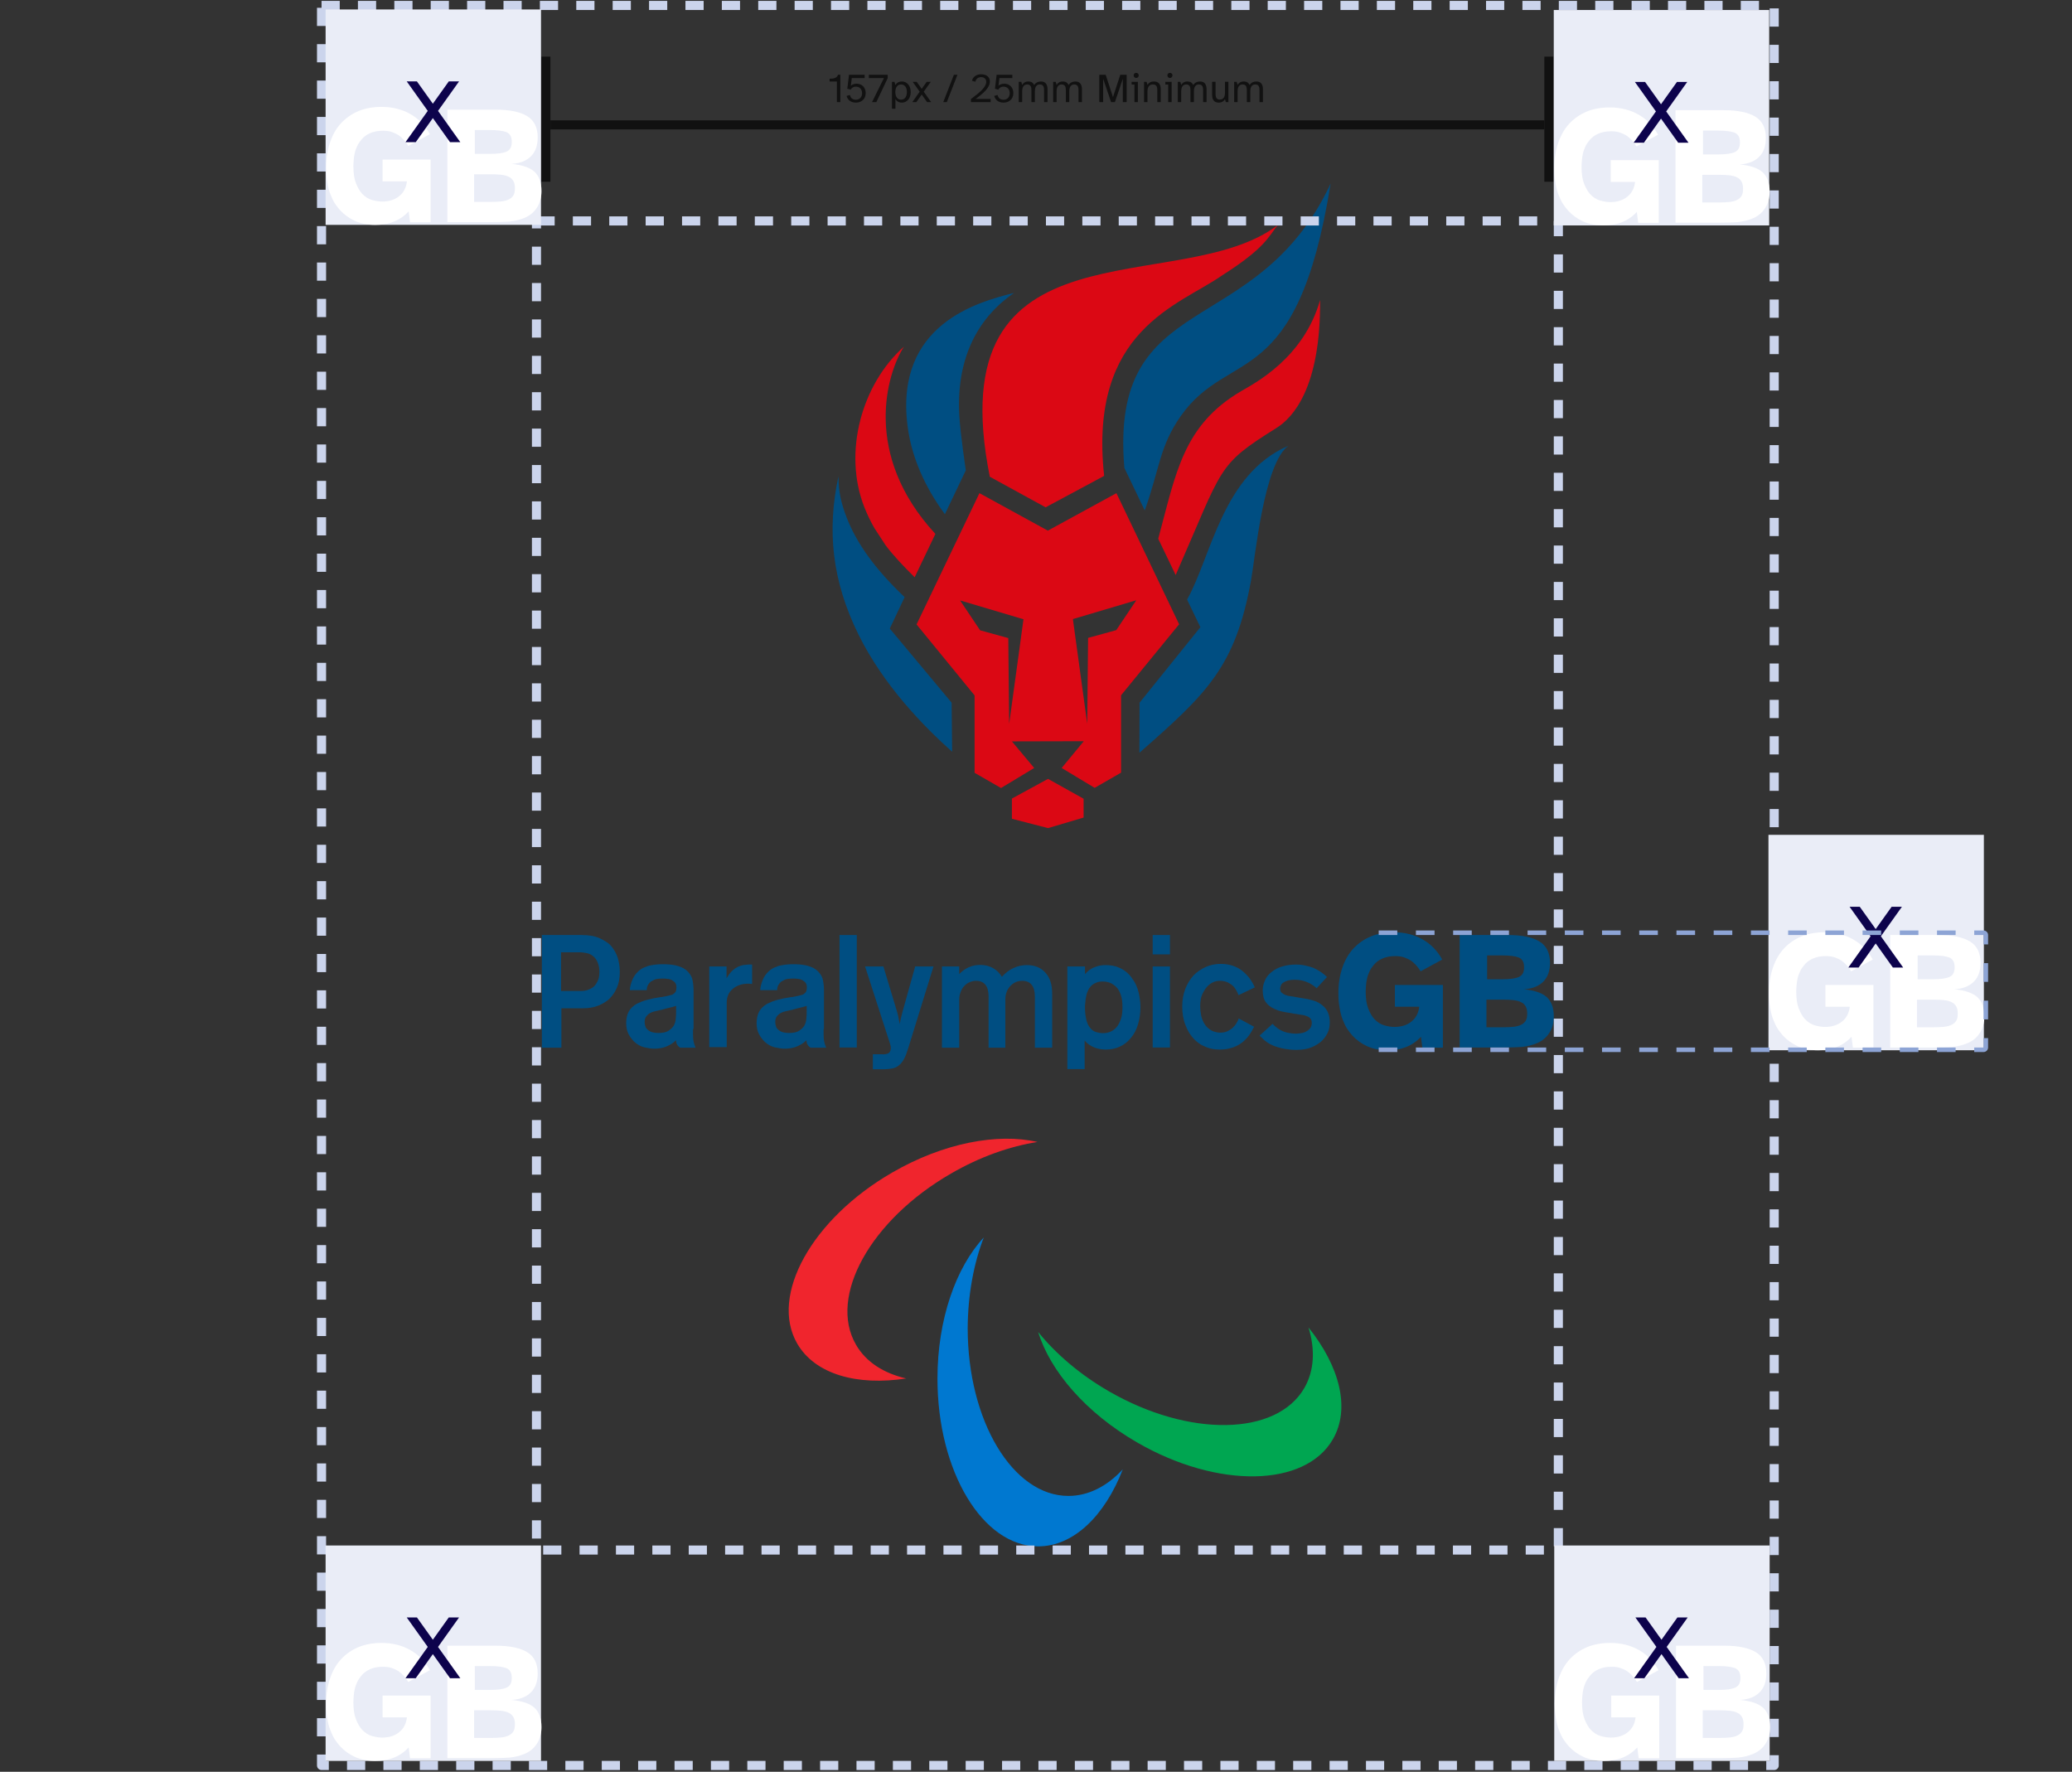 <svg width="911" height="779" viewBox="0 0 911 779" fill="none" xmlns="http://www.w3.org/2000/svg">
<rect x="0" y="0" width="911" height="779" fill="#333333" stroke="none"/>
<g clip-path="url(#clip0_914_14090)">
<path d="M537.263 121.126C556.023 109.202 557.542 104.341 561.795 98.948C518.807 131.835 412.099 94.088 435.187 209.607C443.466 214.164 455.769 220.847 459.719 223.05L485.466 209.227C478.478 144.974 518.352 134.341 537.263 121.126Z" fill="#DB0814"/>
<path d="M397.441 152.417C378.985 168.746 370.479 198.822 380.049 223.05C381.264 226.088 382.707 229.202 384.53 232.315L389.391 239.759C392.732 244.24 397.593 249.328 402.15 253.809L411.264 234.746C378.985 199.809 389.922 164.037 397.441 152.417Z" fill="#DB0814"/>
<path d="M391.213 276.366L397.745 262.543C385.289 250.771 376.631 239.151 372.074 227.075C369.871 221.227 368.656 216.29 368.656 209.379C363.492 233.303 365.846 255.48 377.466 279.024C388.555 301.43 406.099 319.354 418.631 330.518L418.403 308.949L391.213 276.366Z" fill="#004E82"/>
<path d="M398.959 186.746C401.01 203.987 409.289 217.733 415.44 226.088L424.63 206.797C424.63 206.797 422.276 190.847 421.82 183.328C420.301 159.48 428.504 140.721 445.82 128.797C430.023 132.746 393.643 142.468 398.959 186.746Z" fill="#004E82"/>
<path d="M585.036 80.721C552.454 150.594 487.593 125.911 494.352 205.733L503.314 224.417C509.922 205.961 509.77 196.24 519.188 182.873C540.605 152.493 570.226 172.999 585.036 80.721Z" fill="#004E82"/>
<path d="M580.403 131.91C573.188 157.505 551.542 168.518 545.77 171.936C520.099 186.974 517.061 208.012 509.238 236.872L516.909 252.822C538.099 204.594 534.757 204.746 561.188 188.189C568.327 183.784 580.707 170.569 580.403 131.91Z" fill="#DB0814"/>
<path d="M521.922 263.607L527.77 275.759L501.036 308.948C500.96 312.138 501.036 321.708 500.96 330.974C530.504 304.999 543.188 293.379 550.099 254.872C551.846 245.151 555.719 203.759 566.428 196.012C537.492 208.467 532.631 244.619 521.922 263.607Z" fill="#004E82"/>
<path d="M238.251 411.1H255.719C258.909 411.1 261.567 411.556 263.542 412.467C265.517 413.379 267.036 414.29 268.099 415.278C268.555 415.733 269.086 416.341 269.542 417.024C270.074 417.708 270.529 418.543 270.985 419.531C271.441 420.518 271.821 421.657 272.048 422.948C272.352 424.24 272.504 425.683 272.504 427.354C272.504 429.936 272.124 432.214 271.289 434.113C270.529 436.012 269.39 437.607 268.099 438.974C266.808 440.265 265.137 441.252 263.162 442.088C261.188 442.923 258.833 443.303 256.327 443.303H246.833V460.619H238.251V411.1ZM255.264 435.708C256.783 435.708 257.998 435.48 258.985 435.024C259.972 434.569 260.808 434.113 261.34 433.505C261.871 432.974 262.403 432.138 262.859 431.151C263.314 430.164 263.542 428.873 263.542 427.278C263.542 425.835 263.314 424.619 262.935 423.556C262.555 422.493 262.023 421.657 261.416 420.974C260.352 419.91 259.289 419.303 258.074 419.075C256.859 418.847 255.947 418.695 255.34 418.695H246.681V435.708H255.264Z" fill="#004E82"/>
<path d="M304.707 452.417C304.707 453.48 304.707 454.392 304.707 455.227C304.707 455.987 304.783 456.746 304.859 457.354C304.935 457.961 305.087 458.493 305.239 459.025C305.39 459.556 305.618 460.088 305.846 460.62H299.011C298.327 460.164 297.871 459.632 297.568 459.025C297.416 458.645 297.264 458.265 297.264 457.961C297.264 457.658 297.264 457.43 297.264 457.354C296.428 458.113 295.593 458.797 294.757 459.252C293.922 459.708 293.087 460.088 292.251 460.392C291.416 460.62 290.656 460.847 289.897 460.923C289.137 460.999 288.378 461.075 287.694 461.075C286.403 461.075 284.96 460.847 283.289 460.468C281.694 460.088 280.175 459.252 278.808 457.961C277.897 457.05 277.061 455.987 276.378 454.696C275.694 453.404 275.314 451.809 275.314 449.835C275.314 448.088 275.618 446.569 276.15 445.354C276.682 444.139 277.441 443.227 278.352 442.468C279.036 441.86 279.871 441.328 280.783 440.949C281.694 440.493 282.606 440.189 283.517 439.885C284.428 439.582 285.188 439.43 285.871 439.278C286.555 439.126 286.935 439.05 287.087 438.974L290.201 438.442C290.352 438.366 290.504 438.366 290.656 438.366C290.732 438.366 290.884 438.366 291.036 438.366C291.188 438.366 291.416 438.29 291.72 438.215C292.023 438.139 292.555 438.063 293.314 437.911C293.998 437.759 294.606 437.607 295.137 437.455C295.745 437.303 296.201 436.999 296.58 436.62C296.96 436.24 297.188 435.86 297.264 435.404C297.34 434.949 297.416 434.569 297.416 434.189C297.416 433.582 297.34 433.05 297.112 432.594C296.96 432.139 296.58 431.683 295.973 431.303C295.289 430.771 294.53 430.468 293.694 430.392C292.859 430.24 292.099 430.24 291.416 430.24C289.669 430.24 288.454 430.392 287.618 430.771C286.859 431.151 286.327 431.455 286.099 431.607C285.72 431.911 285.34 432.366 284.96 432.974C284.58 433.582 284.352 434.341 284.352 435.328H276.909C276.985 433.885 277.365 432.442 277.973 430.923C278.58 429.404 279.492 428.113 280.631 427.05C281.466 426.29 282.378 425.683 283.365 425.303C284.352 424.847 285.34 424.544 286.327 424.392C287.314 424.164 288.302 424.088 289.213 424.012C290.125 423.936 290.884 423.936 291.568 423.936C292.099 423.936 292.859 423.936 293.846 424.012C294.757 424.088 295.745 424.164 296.808 424.392C297.871 424.62 298.859 424.923 299.846 425.379C300.833 425.835 301.745 426.442 302.504 427.278C303.644 428.493 304.327 429.784 304.555 431.227C304.783 432.594 304.935 433.885 304.935 434.949V452.417H304.707ZM291.112 443.911C289.897 444.215 288.757 444.442 287.77 444.67C286.783 444.898 285.947 445.278 285.188 445.809C284.656 446.265 284.201 446.721 283.897 447.252C283.593 447.784 283.441 448.544 283.441 449.379C283.441 449.911 283.517 450.518 283.745 451.202C283.897 451.885 284.352 452.417 285.036 452.949C285.72 453.48 286.403 453.784 287.239 453.936C287.998 454.088 288.757 454.164 289.441 454.164C291.416 454.164 292.935 453.86 293.922 453.177C294.985 452.493 295.745 451.733 296.201 450.974C296.732 450.063 297.036 448.999 297.112 447.86C297.264 446.721 297.264 445.582 297.264 444.518V442.24C296.58 442.468 295.897 442.696 295.213 442.847C294.454 442.999 293.77 443.227 293.011 443.379L291.112 443.911Z" fill="#004E82"/>
<path d="M311.77 424.923H319.44V430.088C319.744 429.556 320.2 428.949 320.656 428.265C321.111 427.657 321.643 427.05 322.251 426.518C323.694 425.303 325.213 424.619 326.732 424.316C328.251 424.088 329.542 424.012 330.681 424.088V432.594C327.263 432.214 324.529 432.898 322.402 434.569C321.263 435.48 320.504 436.468 320.124 437.531C319.668 438.594 319.516 439.733 319.516 440.949V460.392H311.845V424.923H311.77Z" fill="#004E82"/>
<path d="M362.125 452.417C362.125 453.48 362.125 454.392 362.125 455.227C362.125 455.987 362.201 456.746 362.276 457.354C362.352 457.961 362.504 458.493 362.656 459.025C362.808 459.556 363.036 460.088 363.264 460.62H356.352C355.669 460.164 355.213 459.632 354.909 459.025C354.758 458.645 354.606 458.265 354.606 457.961C354.606 457.658 354.606 457.43 354.606 457.354C353.77 458.113 352.935 458.797 352.099 459.252C351.264 459.708 350.428 460.088 349.593 460.392C348.758 460.62 347.998 460.847 347.239 460.923C346.479 460.999 345.72 461.075 345.036 461.075C343.745 461.075 342.302 460.847 340.631 460.468C339.036 460.088 337.517 459.252 336.15 457.961C335.239 457.05 334.403 455.987 333.72 454.696C333.036 453.404 332.656 451.809 332.656 449.835C332.656 448.088 332.96 446.569 333.492 445.354C334.023 444.139 334.783 443.227 335.694 442.468C336.378 441.86 337.213 441.328 338.125 440.949C339.036 440.493 339.947 440.189 340.859 439.885C341.77 439.582 342.53 439.43 343.213 439.278C343.897 439.126 344.276 439.05 344.428 438.974L347.542 438.442C347.694 438.366 347.846 438.366 347.998 438.366C348.074 438.366 348.226 438.366 348.378 438.366C348.53 438.366 348.758 438.29 349.061 438.215C349.365 438.139 349.897 438.063 350.656 437.911C351.34 437.759 351.947 437.607 352.479 437.455C353.087 437.303 353.542 436.999 353.922 436.62C354.302 436.24 354.53 435.86 354.606 435.404C354.682 434.949 354.758 434.569 354.758 434.189C354.758 433.582 354.682 433.05 354.454 432.594C354.302 432.139 353.922 431.683 353.314 431.303C352.631 430.771 351.871 430.468 351.036 430.392C350.201 430.24 349.441 430.24 348.758 430.24C347.011 430.24 345.795 430.392 344.96 430.771C344.201 431.151 343.669 431.455 343.441 431.607C343.061 431.911 342.682 432.366 342.302 432.974C341.922 433.582 341.694 434.341 341.694 435.328H334.251C334.327 433.885 334.707 432.442 335.314 430.923C335.922 429.404 336.833 428.113 337.973 427.05C338.808 426.29 339.72 425.683 340.707 425.303C341.694 424.847 342.682 424.544 343.669 424.392C344.656 424.164 345.644 424.088 346.555 424.012C347.466 423.936 348.226 423.936 348.909 423.936C349.441 423.936 350.201 423.936 351.188 424.012C352.099 424.088 353.087 424.164 354.15 424.392C355.213 424.62 356.201 424.923 357.188 425.379C358.175 425.835 359.087 426.442 359.846 427.278C360.985 428.493 361.669 429.784 361.897 431.227C362.125 432.594 362.276 433.885 362.276 434.949V452.417H362.125ZM348.53 443.911C347.314 444.215 346.175 444.442 345.188 444.67C344.201 444.898 343.365 445.278 342.606 445.809C342.074 446.265 341.618 446.721 341.314 447.252C341.011 447.784 340.859 448.544 340.859 449.379C340.859 449.911 340.935 450.518 341.163 451.202C341.314 451.885 341.77 452.417 342.454 452.949C343.137 453.48 343.821 453.784 344.656 453.936C345.416 454.088 346.175 454.164 346.859 454.164C348.833 454.164 350.352 453.86 351.34 453.177C352.403 452.493 353.163 451.733 353.618 450.974C354.15 450.063 354.454 448.999 354.53 447.86C354.682 446.721 354.682 445.582 354.682 444.518V442.24C353.998 442.468 353.314 442.696 352.631 442.847C351.871 442.999 351.188 443.227 350.428 443.379L348.53 443.911Z" fill="#004E82"/>
<path d="M369.111 411.1H376.706V460.543H369.111V411.1Z" fill="#004E82"/>
<path d="M388.175 463.582C388.631 463.582 389.087 463.506 389.542 463.43C389.998 463.354 390.378 463.202 390.758 462.974C390.985 462.822 391.213 462.518 391.365 462.214C391.517 461.911 391.669 461.455 391.669 460.923C391.669 460.62 391.669 460.24 391.593 459.936C391.517 459.556 391.441 459.328 391.365 459.025L380.353 424.923H388.403L394.479 445.05C394.555 445.354 394.707 445.809 394.783 446.265C394.935 446.721 395.011 447.252 395.087 447.708C395.163 448.164 395.239 448.695 395.391 449.151C395.466 449.607 395.542 449.987 395.618 450.29C395.77 449.075 395.998 448.012 396.226 447.176C396.454 446.265 396.606 445.582 396.758 445.05L402.378 424.923H410.428L399.416 460.544C398.732 462.67 398.201 464.265 397.593 465.328C397.061 466.392 396.454 467.227 395.846 467.835C394.783 468.898 393.72 469.506 392.428 469.733C391.213 469.961 389.998 470.113 388.783 470.113H383.77V463.506H388.175V463.582Z" fill="#004E82"/>
<path d="M414.149 424.923H421.744V428.265C424.327 425.607 427.365 424.24 430.934 424.24C433.061 424.24 434.884 424.695 436.554 425.607C438.225 426.518 439.516 427.809 440.504 429.48C442.023 427.733 443.77 426.442 445.592 425.607C447.415 424.771 449.39 424.316 451.441 424.316C454.858 424.316 457.592 425.379 459.567 427.581C461.618 429.784 462.605 432.822 462.605 436.771V460.619H455.01V438.214C455.01 433.581 453.111 431.227 449.39 431.227C447.415 431.227 445.668 431.987 444.225 433.506C442.782 435.025 442.023 436.999 442.023 439.506V460.619H434.656V438.214C434.656 433.581 432.833 431.227 429.111 431.227C428.124 431.227 427.213 431.455 426.301 431.835C425.39 432.214 424.63 432.822 423.947 433.506C423.263 434.265 422.732 435.1 422.352 436.164C421.972 437.227 421.744 438.29 421.744 439.506V460.619H414.149V424.923Z" fill="#004E82"/>
<path d="M469.441 424.923H477.036V428.265C477.34 427.961 477.719 427.582 478.175 427.126C478.631 426.67 479.314 426.214 479.998 425.835C480.757 425.379 481.669 425.075 482.656 424.771C483.719 424.468 484.859 424.316 486.226 424.316C487.061 424.316 487.973 424.392 488.96 424.544C489.947 424.695 490.859 424.923 491.846 425.379C492.833 425.759 493.821 426.29 494.732 426.974C495.644 427.657 496.555 428.493 497.39 429.632C497.846 430.24 498.302 430.923 498.833 431.759C499.289 432.594 499.745 433.506 500.125 434.645C500.504 435.708 500.808 436.999 501.036 438.366C501.264 439.733 501.416 441.252 501.416 442.923C501.416 445.657 501.036 448.088 500.352 450.366C499.669 452.645 498.681 454.619 497.314 456.214C496.023 457.885 494.428 459.176 492.53 460.088C490.631 460.999 488.504 461.455 486.15 461.455C485.542 461.455 484.859 461.379 484.099 461.303C483.34 461.227 482.58 460.999 481.745 460.771C480.909 460.468 480.074 460.088 479.238 459.556C478.403 459.025 477.568 458.341 476.884 457.43V470.037H469.289V424.923H469.441ZM477.036 442.923C477.036 443.607 477.036 444.29 477.112 445.05C477.188 445.809 477.264 446.569 477.416 447.328C477.568 448.088 477.719 448.923 478.023 449.607C478.251 450.366 478.631 451.05 479.087 451.657C479.922 452.797 480.909 453.48 481.973 453.784C483.036 454.088 484.023 454.24 484.935 454.24C487.669 454.24 489.795 453.176 491.314 451.126C491.846 450.366 492.378 449.303 492.833 448.012C493.289 446.721 493.517 444.974 493.517 442.923C493.517 440.645 493.289 438.746 492.757 437.303C492.226 435.86 491.618 434.721 490.783 433.961C490.251 433.354 489.416 432.822 488.504 432.29C487.517 431.835 486.302 431.531 484.783 431.531C483.719 431.531 482.884 431.683 482.125 431.987C481.365 432.29 480.757 432.594 480.302 432.974C479.542 433.582 478.935 434.341 478.479 435.252C478.023 436.164 477.719 437.075 477.568 437.987C477.34 438.898 477.264 439.809 477.188 440.721C477.036 441.556 477.036 442.316 477.036 442.923Z" fill="#004E82"/>
<path d="M506.808 411.1H514.403V419.607H506.808V411.1ZM506.808 424.923H514.403V460.543H506.808V424.923Z" fill="#004E82"/>
<path d="M544.554 437.531C544.327 436.847 543.947 436.164 543.567 435.404C543.111 434.645 542.656 433.961 542.124 433.505C541.592 432.974 540.909 432.518 539.921 431.986C538.934 431.531 537.795 431.227 536.428 431.227C535.213 431.227 534.149 431.455 533.238 431.911C532.327 432.366 531.491 432.974 530.808 433.733C530.048 434.493 529.365 435.632 528.681 436.999C527.997 438.366 527.694 440.189 527.694 442.467C527.694 443.759 527.846 445.05 528.073 446.265C528.301 447.48 528.681 448.543 529.213 449.531C529.516 450.062 529.82 450.594 530.2 451.05C530.58 451.581 531.111 452.037 531.719 452.493C532.327 452.948 533.01 453.328 533.77 453.556C534.529 453.784 535.44 454.012 536.504 454.012C537.871 454.012 539.01 453.784 539.921 453.252C540.833 452.797 541.592 452.265 542.2 451.657C542.732 451.126 543.263 450.518 543.643 449.835C544.099 449.151 544.403 448.467 544.63 447.784L551.39 451.43C550.706 452.797 549.947 454.164 548.959 455.455C547.972 456.746 546.833 457.885 545.618 458.721C544.327 459.632 542.884 460.316 541.289 460.771C539.694 461.227 538.099 461.455 536.428 461.455C534.909 461.455 533.466 461.303 532.251 460.999C531.035 460.695 529.896 460.24 528.985 459.784C527.997 459.328 527.238 458.797 526.554 458.265C525.871 457.733 525.415 457.278 525.035 456.898C523.44 455.227 522.149 453.252 521.238 450.746C520.251 448.316 519.795 445.505 519.795 442.467C519.795 439.657 520.251 437.075 521.162 434.721C522.073 432.442 523.289 430.468 524.808 428.797C526.327 427.278 528.073 426.062 530.124 425.151C532.175 424.24 534.377 423.784 536.732 423.784C538.706 423.784 540.453 424.088 542.048 424.619C543.643 425.151 545.01 425.911 546.149 426.822C546.985 427.505 547.744 428.189 548.428 428.948C549.111 429.708 549.643 430.392 550.099 431.151C550.554 431.835 550.858 432.442 551.162 432.974C551.39 433.505 551.618 433.885 551.694 434.113L544.554 437.531Z" fill="#004E82"/>
<path d="M559.517 450.139C560.124 450.822 560.808 451.43 561.643 452.037C562.403 452.645 563.314 453.101 564.225 453.48C564.985 453.784 565.82 454.012 566.732 454.164C567.643 454.316 568.63 454.468 569.694 454.468C570.225 454.468 571.061 454.392 572.124 454.24C573.263 454.088 574.251 453.632 575.162 452.949C575.694 452.493 576.149 452.037 576.377 451.506C576.605 450.974 576.757 450.442 576.757 449.911C576.757 448.847 576.529 448.164 576.073 447.708C575.618 447.252 575.086 446.949 574.479 446.721C573.795 446.493 573.111 446.265 572.2 446.189C571.365 446.037 570.225 445.885 568.858 445.657L566.656 445.278C565.592 445.126 564.529 444.898 563.39 444.67C562.327 444.442 561.263 444.063 560.2 443.531C558.681 442.847 557.466 441.86 556.554 440.645C555.643 439.43 555.187 437.683 555.187 435.404C555.187 434.341 555.339 433.43 555.567 432.67C555.795 431.835 556.175 431.075 556.479 430.392C556.858 429.708 557.238 429.101 557.694 428.645C558.149 428.189 558.605 427.733 558.985 427.43C560.428 426.214 562.099 425.379 563.998 424.847C565.896 424.316 567.795 424.088 569.77 424.088C571.289 424.088 572.732 424.24 574.023 424.544C575.314 424.847 576.453 425.151 577.441 425.531C578.504 425.987 579.567 426.594 580.63 427.278C581.694 427.961 582.605 428.721 583.441 429.556L578.884 434.493C578.352 433.961 577.668 433.43 576.909 432.974C576.149 432.442 575.238 431.987 574.175 431.607C573.415 431.303 572.656 431.151 571.896 430.999C571.213 430.847 570.377 430.771 569.542 430.771C569.01 430.771 568.403 430.771 567.567 430.847C566.808 430.923 565.972 431.151 565.289 431.455C564.225 431.911 563.618 432.366 563.314 432.974C563.01 433.582 562.858 434.113 562.858 434.645C562.858 435.556 563.086 436.164 563.618 436.544C564.073 436.923 564.605 437.227 565.137 437.455C565.896 437.759 566.656 437.911 567.339 437.987C568.099 438.063 568.934 438.214 570.073 438.442L574.63 439.202C575.466 439.354 576.605 439.658 577.896 440.037C579.263 440.493 580.479 441.176 581.694 442.24C583.668 443.911 584.656 446.265 584.656 449.379C584.656 451.354 584.352 452.949 583.668 454.24C582.985 455.531 582.225 456.594 581.39 457.43C580.327 458.493 578.884 459.48 576.985 460.316C575.162 461.151 572.808 461.607 569.846 461.607C568.327 461.607 566.732 461.455 564.909 461.151C563.162 460.847 561.491 460.392 559.972 459.784C558.301 459.101 557.01 458.265 556.023 457.43C555.036 456.518 554.276 455.835 553.82 455.303L559.517 450.139Z" fill="#004E82"/>
<path d="M624.757 455.835C622.782 457.961 620.504 459.48 618.073 460.392C616.706 460.923 615.339 461.303 614.048 461.455C612.681 461.683 611.39 461.759 610.023 461.759C606.605 461.759 603.643 461.151 601.137 460.012C598.63 458.873 596.428 457.278 594.605 455.303C593.846 454.468 593.086 453.48 592.327 452.341C591.567 451.202 590.959 449.835 590.352 448.316C589.744 446.797 589.289 445.05 588.985 443.075C588.605 441.176 588.453 438.974 588.453 436.619C588.453 432.518 589.061 428.797 590.2 425.455C591.339 422.113 592.934 419.303 595.061 417.025C597.187 414.746 599.694 412.999 602.732 411.708C605.694 410.493 609.111 409.885 612.833 409.885C617.618 409.885 621.795 410.949 625.44 412.999C629.086 415.05 631.972 418.012 634.099 421.885L624.605 427.05C624.073 426.138 623.39 425.227 622.63 424.392C621.871 423.556 621.111 422.873 620.352 422.341C619.668 421.885 618.833 421.506 617.694 421.05C616.554 420.594 615.187 420.366 613.516 420.366C611.238 420.366 609.339 420.746 607.82 421.43C606.225 422.113 604.934 423.1 603.947 424.316C603.187 425.227 602.58 426.138 602.124 427.126C601.668 428.113 601.289 429.1 601.061 430.164C600.833 431.151 600.681 432.138 600.605 433.202C600.529 434.189 600.453 435.1 600.453 435.936C600.453 439.05 600.833 441.556 601.592 443.455C602.352 445.354 603.187 446.797 604.099 447.86C605.466 449.379 607.061 450.366 608.656 450.822C610.327 451.278 611.77 451.506 613.061 451.506C616.175 451.506 618.757 450.67 620.656 449.075C622.63 447.48 623.694 445.278 623.997 442.619H613.289V433.05H634.402V460.619H625.365L624.757 455.835Z" fill="#004E82"/>
<path d="M641.846 411.1H662.959C669.187 411.1 673.896 412.088 676.934 413.986C679.972 415.885 681.491 418.999 681.491 423.328C681.491 426.898 680.504 429.632 678.529 431.607C676.554 433.581 673.744 434.721 670.023 434.948C674.656 435.404 677.997 436.543 680.048 438.366C682.099 440.265 683.162 443.075 683.162 446.873C683.162 449.607 682.554 451.961 681.263 454.012C679.972 456.062 678.225 457.581 675.947 458.569C673.668 459.556 671.314 460.088 668.959 460.316C666.605 460.467 664.023 460.543 661.364 460.543H641.77V411.1H641.846ZM653.542 451.657H660.909C662.732 451.657 664.327 451.581 665.618 451.429C666.909 451.278 668.048 450.974 668.883 450.518C669.795 450.062 670.402 449.455 670.858 448.695C671.314 447.936 671.466 446.873 671.466 445.581C671.466 444.29 671.238 443.227 670.782 442.467C670.327 441.708 669.719 441.024 668.808 440.645C667.972 440.189 666.833 439.885 665.542 439.733C664.175 439.581 662.656 439.505 660.909 439.505H653.542V451.657ZM653.846 430.543H660.529C663.795 430.543 666.225 430.24 667.744 429.556C669.339 428.873 670.099 427.505 670.099 425.303C670.099 423.024 669.339 421.657 667.744 420.974C666.149 420.366 663.719 420.062 660.529 420.062H653.846V430.543Z" fill="#004E82"/>
<path d="M444.909 351.1V359.986L460.783 364.088L476.428 359.455V351.176L460.783 342.442L444.909 351.1Z" fill="#DB0814"/>
<path d="M490.859 216.822L460.707 233.303L430.631 216.822L402.985 274.543L428.504 305.759V339.784L440.125 346.467L454.707 337.657L444.909 325.961L476.504 325.885L466.783 337.657L481.289 346.391L492.909 339.708V305.683L518.428 274.467L490.859 216.822ZM443.694 318.29L443.314 280.543L430.935 277.126L422.125 263.986L449.998 272.265L443.694 318.29ZM490.783 277.05L478.403 280.467L478.023 318.214L471.72 272.189L499.593 263.91L490.783 277.05Z" fill="#DB0814"/>
<path d="M456.15 502.088C438.682 498.062 414.834 502.467 392.277 515.531C357.036 535.885 338.277 569.531 350.504 590.72C358.327 604.239 376.859 609.404 398.429 606.062C388.555 603.784 380.732 598.847 376.327 591.176C364.099 569.986 382.783 536.341 418.099 515.986C430.783 508.619 443.998 503.986 456.15 502.088Z" fill="#F0252D"/>
<path d="M456.454 585.632C461.695 602.797 477.492 621.252 500.049 634.24C535.29 654.594 573.796 653.986 586.024 632.796C593.847 619.277 588.986 600.67 575.315 583.657C578.277 593.303 577.897 602.569 573.492 610.24C561.264 631.429 522.758 632.037 487.517 611.683C474.758 604.315 464.201 595.202 456.454 585.632Z" fill="#00A651"/>
<path d="M432.53 544.088C420.302 557.227 412.176 580.088 412.176 606.138C412.176 646.847 431.999 679.885 456.454 679.885C472.1 679.885 485.771 666.366 493.669 646.012C486.758 653.455 478.556 657.708 469.745 657.708C445.29 657.708 425.467 624.67 425.467 583.961C425.543 569.227 428.125 555.556 432.53 544.088Z" fill="#0078D0"/>
</g>
<rect x="141.371" y="2.4" width="638.697" height="773.81" stroke="#CBD4EC" stroke-width="4" stroke-linejoin="round" stroke-dasharray="8 8"/>
<rect x="235.871" y="97.14" width="449.291" height="584.36" stroke="#CBD4EC" stroke-width="4" stroke-linejoin="round" stroke-dasharray="8 8"/>
<rect width="94.71" height="94.71" transform="translate(777.541 367.049)" fill="#EAEDF7"/>
<path d="M814.056 455.835C812.081 457.961 809.803 459.48 807.372 460.392C806.005 460.923 804.638 461.303 803.347 461.455C801.98 461.683 800.689 461.759 799.322 461.759C795.904 461.759 792.942 461.151 790.436 460.012C787.929 458.873 785.727 457.278 783.904 455.303C783.144 454.468 782.385 453.48 781.625 452.341C780.866 451.202 780.258 449.835 779.651 448.316C779.043 446.797 778.587 445.05 778.284 443.075C777.904 441.176 777.752 438.974 777.752 436.619C777.752 432.518 778.36 428.797 779.499 425.455C780.638 422.113 782.233 419.303 784.36 417.025C786.486 414.746 788.992 412.999 792.03 411.708C794.992 410.493 798.41 409.885 802.132 409.885C806.917 409.885 811.094 410.949 814.739 412.999C818.385 415.05 821.271 418.012 823.398 421.885L813.904 427.05C813.372 426.138 812.689 425.227 811.929 424.392C811.17 423.556 810.41 422.873 809.651 422.341C808.967 421.885 808.132 421.506 806.992 421.05C805.853 420.594 804.486 420.366 802.815 420.366C800.537 420.366 798.638 420.746 797.119 421.43C795.524 422.113 794.233 423.1 793.246 424.316C792.486 425.227 791.879 426.138 791.423 427.126C790.967 428.113 790.587 429.1 790.36 430.164C790.132 431.151 789.98 432.138 789.904 433.202C789.828 434.189 789.752 435.1 789.752 435.936C789.752 439.05 790.132 441.556 790.891 443.455C791.651 445.354 792.486 446.797 793.398 447.86C794.765 449.379 796.36 450.366 797.955 450.822C799.625 451.278 801.068 451.506 802.36 451.506C805.473 451.506 808.056 450.67 809.955 449.075C811.929 447.48 812.993 445.278 813.296 442.619H802.587V433.05H823.701V460.619H814.663L814.056 455.835Z" fill="white"/>
<path d="M831.144 411.101H852.258C858.486 411.101 863.195 412.088 866.233 413.987C869.271 415.885 870.79 418.999 870.79 423.328C870.79 426.898 869.803 429.632 867.828 431.607C865.853 433.582 863.043 434.721 859.322 434.949C863.954 435.404 867.296 436.544 869.347 438.366C871.398 440.265 872.461 443.075 872.461 446.873C872.461 449.607 871.853 451.961 870.562 454.012C869.271 456.063 867.524 457.582 865.246 458.569C862.967 459.556 860.613 460.088 858.258 460.316C855.904 460.468 853.322 460.544 850.663 460.544H831.068V411.101H831.144ZM842.841 451.658H850.208C852.03 451.658 853.625 451.582 854.916 451.43C856.208 451.278 857.347 450.974 858.182 450.518C859.094 450.063 859.701 449.455 860.157 448.696C860.613 447.936 860.765 446.873 860.765 445.582C860.765 444.29 860.537 443.227 860.081 442.468C859.625 441.708 859.018 441.025 858.106 440.645C857.271 440.189 856.132 439.885 854.841 439.734C853.473 439.582 851.954 439.506 850.208 439.506H842.841V451.658ZM843.144 430.544H849.828C853.094 430.544 855.524 430.24 857.043 429.556C858.638 428.873 859.397 427.506 859.397 425.303C859.397 423.025 858.638 421.658 857.043 420.974C855.448 420.366 853.018 420.063 849.828 420.063H843.144V430.544Z" fill="white"/>
<path d="M812.652 425.404H817.172L824.692 414.804L832.252 425.404H836.772L826.972 411.644L836.212 398.684H831.692L824.692 408.484L817.692 398.684H813.212L822.452 411.644L812.652 425.404Z" fill="#0D034C"/>
<path fill-rule="evenodd" clip-rule="evenodd" d="M873.107 415.221H872.107V413.1V412.1V411.1H871.107H870.107H868.016V410.1V409.1H872.107C873.212 409.1 874.107 409.996 874.107 411.1V415.221H873.107ZM873.107 423.461H872.107V431.702H873.107H874.107V423.461H873.107ZM873.107 439.942H872.107V448.183H873.107H874.107V439.942H873.107ZM873.107 456.423H872.107V458.543V459.543V460.543H871.107H870.107H868.016V461.543V462.543H872.107C873.212 462.543 874.107 461.648 874.107 460.543V456.423H873.107ZM606.174 461.543V460.543H614.356V461.543V462.543H606.174V461.543ZM622.539 461.543V460.543H630.722V461.543V462.543H622.539V461.543ZM638.904 461.543V460.543H647.087V461.543V462.543H638.904V461.543ZM655.269 461.543V460.543H663.452V461.543V462.543H655.269V461.543ZM671.634 461.543V460.543H679.817V461.543V462.543H671.634V461.543ZM688 461.543V460.543H696.182V461.543V462.543H688V461.543ZM704.365 461.543V460.543H712.547V461.543V462.543H704.365V461.543ZM720.73 461.543V460.543H728.912V461.543V462.543H720.73V461.543ZM737.095 461.543V460.543H745.278V461.543V462.543H737.095V461.543ZM753.46 461.543V460.543H761.643V461.543V462.543H753.46V461.543ZM769.825 461.543V460.543H778.008V461.543V462.543H769.825V461.543ZM786.19 461.543V460.543H794.373V461.543V462.543H786.19V461.543ZM802.556 461.543V460.543H810.738V461.543V462.543H802.556V461.543ZM818.921 461.543V460.543H827.103V461.543V462.543H818.921V461.543ZM835.286 461.543V460.543H843.468V461.543V462.543H835.286V461.543ZM851.651 461.543V460.543H859.833V461.543V462.543H851.651V461.543ZM859.833 410.1V411.1H851.651V410.1V409.1H859.833V410.1ZM843.468 410.1V411.1H835.286V410.1V409.1H843.468V410.1ZM827.103 410.1V411.1H818.921V410.1V409.1H827.103V410.1ZM810.738 410.1V411.1H802.555V410.1V409.1H810.738V410.1ZM794.373 410.1V411.1H786.19V410.1V409.1H794.373V410.1ZM778.008 410.1V411.1H769.825V410.1V409.1H778.008V410.1ZM761.643 410.1V411.1H753.46V410.1V409.1H761.643V410.1ZM745.278 410.1V411.1H737.095V410.1V409.1H745.278V410.1ZM728.912 410.1V411.1H720.73V410.1V409.1H728.912V410.1ZM712.547 410.1V411.1H704.365V410.1V409.1H712.547V410.1ZM696.182 410.1V411.1H688V410.1V409.1H696.182V410.1ZM679.817 410.1V411.1H671.634V410.1V409.1H679.817V410.1ZM663.452 410.1V411.1H655.269V410.1V409.1H663.452V410.1ZM647.087 410.1V411.1H638.904V410.1V409.1H647.087V410.1ZM630.722 410.1V411.1H622.539V410.1V409.1H630.722V410.1ZM614.356 410.1V411.1H606.174V410.1V409.1H614.356V410.1Z" fill="#8DA4D5"/>
<rect x="238" y="24.9" width="4" height="55" fill="#111111"/>
<path d="M364.756 34.622C366.484 34.622 367.942 34.352 368.464 32.876H369.472V44.9H367.96V35.828H364.756V34.622ZM372.214 42.182L373.69 41.75C373.978 43.064 374.788 43.856 376.354 43.856C377.794 43.856 379.036 42.812 379.036 40.958C379.036 38.96 377.632 38.096 376.336 38.096C375.094 38.096 374.266 38.834 374.014 39.428L372.538 38.996L373.276 32.876H380.17V34.334H374.5L374.086 37.7C374.716 37.088 375.688 36.8 376.678 36.8C378.784 36.8 380.62 38.294 380.62 40.94C380.62 43.694 378.586 45.116 376.354 45.116C373.924 45.116 372.664 43.802 372.214 42.182ZM383.41 44.9L388.63 34.334H382.006V32.876H390.304V34.334L385.3 44.9H383.41ZM392.172 35.972H393.27L393.684 37.376C394.224 36.44 395.178 35.828 396.582 35.828C398.616 35.828 400.416 37.52 400.416 40.472C400.416 43.406 398.616 45.116 396.582 45.116C395.178 45.116 394.224 44.504 393.684 43.55V47.798H392.172V35.972ZM393.648 40.472C393.648 42.596 394.656 43.82 396.186 43.82C397.716 43.82 398.724 42.596 398.724 40.472C398.724 38.348 397.716 37.124 396.186 37.124C394.656 37.124 393.648 38.348 393.648 40.472ZM401.107 44.9L404.365 40.31L401.269 35.972H403.051L405.247 39.068L407.461 35.972H409.243L406.147 40.31L409.405 44.9H407.623L405.247 41.57L402.889 44.9H401.107ZM414.719 44.9L419.399 32.876H420.965L416.285 44.9H414.719ZM435.549 44.9H426.891V43.55C431.139 40.418 433.623 38.132 433.623 36.008C433.623 34.766 432.795 33.92 431.373 33.92C430.239 33.92 429.141 34.478 428.853 35.936L427.341 35.504C427.773 33.758 429.285 32.66 431.409 32.66C433.623 32.66 435.225 33.794 435.225 35.81C435.225 38.6 432.291 41.084 428.925 43.514H435.549V44.9ZM437.13 42.182L438.606 41.75C438.894 43.064 439.704 43.856 441.27 43.856C442.71 43.856 443.952 42.812 443.952 40.958C443.952 38.96 442.548 38.096 441.252 38.096C440.01 38.096 439.182 38.834 438.93 39.428L437.454 38.996L438.192 32.876H445.086V34.334H439.416L439.002 37.7C439.632 37.088 440.604 36.8 441.594 36.8C443.7 36.8 445.536 38.294 445.536 40.94C445.536 43.694 443.502 45.116 441.27 45.116C438.84 45.116 437.58 43.802 437.13 42.182ZM447.912 35.972H449.028L449.424 37.322C449.928 36.476 450.774 35.828 452.106 35.828C453.474 35.828 454.284 36.422 454.68 37.394C455.4 36.296 456.444 35.828 457.686 35.828C459.756 35.828 460.566 37.214 460.566 39.248V44.9H459.054V39.698C459.054 38.33 458.802 37.124 457.146 37.124C455.85 37.124 455.004 38.15 455.004 40.058V44.9H453.492V39.698C453.492 38.33 453.222 37.124 451.584 37.124C450.288 37.124 449.424 38.15 449.424 40.058V44.9H447.912V35.972ZM463.047 35.972H464.163L464.559 37.322C465.063 36.476 465.909 35.828 467.241 35.828C468.609 35.828 469.419 36.422 469.815 37.394C470.535 36.296 471.579 35.828 472.821 35.828C474.891 35.828 475.701 37.214 475.701 39.248V44.9H474.189V39.698C474.189 38.33 473.937 37.124 472.281 37.124C470.985 37.124 470.139 38.15 470.139 40.058V44.9H468.627V39.698C468.627 38.33 468.357 37.124 466.719 37.124C465.423 37.124 464.559 38.15 464.559 40.058V44.9H463.047V35.972ZM483.335 32.876H486.143L489.347 42.704L492.551 32.876H495.359V44.9H493.667V34.64L490.193 44.9H488.519L485.027 34.64V44.9H483.335V32.876ZM497.542 35.972H500.296V44.9H498.784V37.178H497.542V35.972ZM499.54 34.28C498.928 34.28 498.424 33.776 498.424 33.146C498.424 32.534 498.928 32.03 499.54 32.03C500.17 32.03 500.674 32.534 500.674 33.146C500.674 33.776 500.17 34.28 499.54 34.28ZM503.002 35.972H504.118L504.514 37.322C505.018 36.476 505.882 35.828 507.394 35.828C509.554 35.828 510.346 37.214 510.346 39.248V44.9H508.834V39.698C508.834 38.33 508.6 37.124 506.872 37.124C505.414 37.124 504.514 38.15 504.514 40.058V44.9H503.002V35.972ZM512.378 35.972H515.132V44.9H513.62V37.178H512.378V35.972ZM514.376 34.28C513.764 34.28 513.26 33.776 513.26 33.146C513.26 32.534 513.764 32.03 514.376 32.03C515.006 32.03 515.51 32.534 515.51 33.146C515.51 33.776 515.006 34.28 514.376 34.28ZM517.838 35.972H518.954L519.35 37.322C519.854 36.476 520.7 35.828 522.032 35.828C523.4 35.828 524.21 36.422 524.606 37.394C525.326 36.296 526.37 35.828 527.612 35.828C529.682 35.828 530.492 37.214 530.492 39.248V44.9H528.98V39.698C528.98 38.33 528.728 37.124 527.072 37.124C525.776 37.124 524.93 38.15 524.93 40.058V44.9H523.418V39.698C523.418 38.33 523.148 37.124 521.51 37.124C520.214 37.124 519.35 38.15 519.35 40.058V44.9H517.838V35.972ZM535.799 45.116C533.711 45.116 532.937 43.694 532.937 41.66V35.954H534.449V41.21C534.449 42.596 534.683 43.784 536.321 43.784C537.743 43.784 538.589 42.776 538.589 40.868V35.954H540.101V44.9H538.967L538.589 43.604C538.085 44.468 537.275 45.116 535.799 45.116ZM542.623 35.972H543.739L544.135 37.322C544.639 36.476 545.485 35.828 546.817 35.828C548.185 35.828 548.995 36.422 549.391 37.394C550.111 36.296 551.155 35.828 552.397 35.828C554.467 35.828 555.277 37.214 555.277 39.248V44.9H553.765V39.698C553.765 38.33 553.513 37.124 551.857 37.124C550.561 37.124 549.715 38.15 549.715 40.058V44.9H548.203V39.698C548.203 38.33 547.933 37.124 546.295 37.124C544.999 37.124 544.135 38.15 544.135 40.058V44.9H542.623V35.972Z" fill="#111111"/>
<rect x="242" y="52.9" width="437" height="4" fill="#111111"/>
<rect x="679" y="24.9" width="4" height="55" fill="#111111"/>
<rect width="94.71" height="94.71" transform="translate(683.148 4.4)" fill="#EAEDF7"/>
<path d="M719.663 93.186C717.689 95.312 715.41 96.832 712.98 97.743C711.613 98.275 710.245 98.654 708.954 98.806C707.587 99.034 706.296 99.11 704.929 99.11C701.511 99.11 698.549 98.502 696.043 97.363C693.537 96.224 691.334 94.629 689.511 92.654C688.752 91.819 687.992 90.832 687.233 89.692C686.473 88.553 685.866 87.186 685.258 85.667C684.651 84.148 684.195 82.401 683.891 80.427C683.511 78.528 683.359 76.325 683.359 73.971C683.359 69.87 683.967 66.148 685.106 62.806C686.245 59.464 687.84 56.654 689.967 54.376C692.094 52.097 694.6 50.35 697.638 49.059C700.6 47.844 704.018 47.237 707.739 47.237C712.524 47.237 716.701 48.3 720.347 50.35C723.992 52.401 726.878 55.363 729.005 59.237L719.511 64.401C718.98 63.49 718.296 62.578 717.537 61.743C716.777 60.907 716.018 60.224 715.258 59.692C714.575 59.237 713.739 58.857 712.6 58.401C711.461 57.945 710.094 57.718 708.423 57.718C706.144 57.718 704.245 58.097 702.726 58.781C701.132 59.464 699.84 60.452 698.853 61.667C698.094 62.578 697.486 63.49 697.03 64.477C696.575 65.464 696.195 66.452 695.967 67.515C695.739 68.502 695.587 69.49 695.511 70.553C695.435 71.54 695.359 72.452 695.359 73.287C695.359 76.401 695.739 78.907 696.499 80.806C697.258 82.705 698.094 84.148 699.005 85.211C700.372 86.73 701.967 87.718 703.562 88.173C705.233 88.629 706.676 88.857 707.967 88.857C711.081 88.857 713.663 88.021 715.562 86.426C717.537 84.832 718.6 82.629 718.904 79.971H708.195V70.401H729.309V97.971H720.271L719.663 93.186Z" fill="white"/>
<path d="M736.752 48.452H757.866C764.094 48.452 768.802 49.439 771.84 51.338C774.878 53.236 776.397 56.35 776.397 60.679C776.397 64.249 775.41 66.983 773.435 68.958C771.461 70.933 768.65 72.072 764.929 72.3C769.562 72.755 772.904 73.895 774.954 75.718C777.005 77.616 778.068 80.426 778.068 84.224C778.068 86.958 777.461 89.312 776.169 91.363C774.878 93.414 773.131 94.933 770.853 95.92C768.575 96.907 766.22 97.439 763.866 97.667C761.511 97.819 758.929 97.895 756.271 97.895H736.676V48.452H736.752ZM748.448 89.009H755.815C757.638 89.009 759.233 88.933 760.524 88.781C761.815 88.629 762.954 88.325 763.79 87.869C764.701 87.414 765.309 86.806 765.764 86.047C766.22 85.287 766.372 84.224 766.372 82.933C766.372 81.642 766.144 80.578 765.688 79.819C765.233 79.059 764.625 78.376 763.714 77.996C762.878 77.54 761.739 77.237 760.448 77.085C759.081 76.933 757.562 76.857 755.815 76.857H748.448V89.009ZM748.752 67.895H755.435C758.701 67.895 761.132 67.591 762.65 66.907C764.245 66.224 765.005 64.857 765.005 62.654C765.005 60.376 764.245 59.009 762.65 58.325C761.056 57.718 758.625 57.414 755.435 57.414H748.752V67.895Z" fill="white"/>
<path d="M718.259 62.755L728.059 48.995L718.819 36.035H723.299L730.299 45.835L737.299 36.035H741.819L732.579 48.995L742.379 62.755H737.859L730.299 52.155L722.779 62.755H718.259Z" fill="#0D034C"/>
<rect width="94.71" height="94.71" transform="translate(143.16 679.5)" fill="#EAEDF7"/>
<path d="M179.675 768.286C177.7 770.413 175.422 771.932 172.991 772.843C171.624 773.375 170.257 773.754 168.966 773.906C167.599 774.134 166.308 774.21 164.941 774.21C161.523 774.21 158.561 773.603 156.055 772.463C153.548 771.324 151.346 769.729 149.523 767.754C148.764 766.919 148.004 765.932 147.245 764.792C146.485 763.653 145.877 762.286 145.27 760.767C144.662 759.248 144.207 757.501 143.903 755.527C143.523 753.628 143.371 751.425 143.371 749.071C143.371 744.97 143.979 741.248 145.118 737.906C146.257 734.565 147.852 731.754 149.979 729.476C152.105 727.197 154.612 725.451 157.65 724.159C160.612 722.944 164.029 722.337 167.751 722.337C172.536 722.337 176.713 723.4 180.358 725.451C184.004 727.501 186.89 730.463 189.017 734.337L179.523 739.501C178.991 738.59 178.308 737.678 177.548 736.843C176.789 736.008 176.029 735.324 175.27 734.792C174.586 734.337 173.751 733.957 172.612 733.501C171.472 733.046 170.105 732.818 168.434 732.818C166.156 732.818 164.257 733.197 162.738 733.881C161.143 734.565 159.852 735.552 158.865 736.767C158.105 737.678 157.498 738.59 157.042 739.577C156.586 740.565 156.207 741.552 155.979 742.615C155.751 743.603 155.599 744.59 155.523 745.653C155.447 746.64 155.371 747.552 155.371 748.387C155.371 751.501 155.751 754.008 156.51 755.906C157.27 757.805 158.105 759.248 159.017 760.311C160.384 761.83 161.979 762.818 163.574 763.273C165.245 763.729 166.688 763.957 167.979 763.957C171.093 763.957 173.675 763.121 175.574 761.527C177.548 759.932 178.612 757.729 178.915 755.071H168.207V745.501H189.32V773.071H180.283L179.675 768.286Z" fill="white"/>
<path d="M196.763 723.552H217.877C224.105 723.552 228.814 724.539 231.852 726.438C234.89 728.337 236.409 731.451 236.409 735.78C236.409 739.349 235.422 742.084 233.447 744.058C231.472 746.033 228.662 747.172 224.941 747.4C229.574 747.856 232.915 748.995 234.966 750.818C237.017 752.716 238.08 755.527 238.08 759.324C238.08 762.058 237.472 764.413 236.181 766.463C234.89 768.514 233.143 770.033 230.865 771.02C228.586 772.008 226.232 772.539 223.877 772.767C221.523 772.919 218.941 772.995 216.282 772.995H196.688V723.552H196.763ZM208.46 764.109H215.827C217.65 764.109 219.244 764.033 220.536 763.881C221.827 763.729 222.966 763.425 223.801 762.97C224.713 762.514 225.32 761.906 225.776 761.147C226.232 760.387 226.384 759.324 226.384 758.033C226.384 756.742 226.156 755.679 225.7 754.919C225.244 754.16 224.637 753.476 223.726 753.096C222.89 752.641 221.751 752.337 220.46 752.185C219.093 752.033 217.574 751.957 215.827 751.957H208.46V764.109ZM208.763 742.995H215.447C218.713 742.995 221.143 742.691 222.662 742.008C224.257 741.324 225.017 739.957 225.017 737.754C225.017 735.476 224.257 734.109 222.662 733.425C221.067 732.818 218.637 732.514 215.447 732.514H208.763V742.995Z" fill="white"/>
<path d="M178.271 737.855L188.071 724.095L178.831 711.135H183.311L190.311 720.935L197.311 711.135H201.831L192.591 724.095L202.391 737.855H197.871L190.311 727.255L182.791 737.855H178.271Z" fill="#0D034C"/>
<rect width="94.71" height="94.71" transform="translate(143.161 4.16)" fill="#EAEDF7"/>
<path d="M179.676 92.946C177.701 95.073 175.423 96.591 172.992 97.503C171.625 98.035 170.258 98.414 168.967 98.566C167.6 98.794 166.309 98.87 164.942 98.87C161.524 98.87 158.562 98.262 156.056 97.123C153.549 95.984 151.347 94.389 149.524 92.414C148.765 91.579 148.005 90.591 147.246 89.452C146.486 88.313 145.878 86.946 145.271 85.427C144.663 83.908 144.208 82.161 143.904 80.186C143.524 78.288 143.372 76.085 143.372 73.731C143.372 69.629 143.98 65.908 145.119 62.566C146.258 59.224 147.853 56.414 149.98 54.136C152.106 51.857 154.613 50.111 157.651 48.819C160.613 47.604 164.03 46.997 167.752 46.997C172.537 46.997 176.714 48.06 180.359 50.111C184.005 52.161 186.891 55.123 189.018 58.997L179.524 64.161C178.992 63.25 178.309 62.338 177.549 61.503C176.79 60.667 176.03 59.984 175.271 59.452C174.587 58.997 173.752 58.617 172.613 58.161C171.473 57.706 170.106 57.478 168.435 57.478C166.157 57.478 164.258 57.857 162.739 58.541C161.144 59.224 159.853 60.212 158.866 61.427C158.106 62.338 157.499 63.25 157.043 64.237C156.587 65.224 156.208 66.212 155.98 67.275C155.752 68.262 155.6 69.25 155.524 70.313C155.448 71.3 155.372 72.212 155.372 73.047C155.372 76.161 155.752 78.668 156.511 80.566C157.271 82.465 158.106 83.908 159.018 84.971C160.385 86.49 161.98 87.478 163.575 87.933C165.246 88.389 166.689 88.617 167.98 88.617C171.094 88.617 173.676 87.781 175.575 86.186C177.549 84.591 178.613 82.389 178.916 79.731H168.208V70.161H189.321V97.731H180.283L179.676 92.946Z" fill="white"/>
<path d="M196.764 48.212H217.878C224.106 48.212 228.815 49.199 231.853 51.098C234.891 52.997 236.41 56.111 236.41 60.44C236.41 64.009 235.423 66.744 233.448 68.718C231.473 70.693 228.663 71.832 224.942 72.06C229.575 72.516 232.916 73.655 234.967 75.478C237.018 77.376 238.081 80.187 238.081 83.984C238.081 86.718 237.473 89.073 236.182 91.123C234.891 93.174 233.144 94.693 230.866 95.68C228.587 96.668 226.233 97.199 223.878 97.427C221.524 97.579 218.942 97.655 216.283 97.655H196.688V48.212H196.764ZM208.461 88.769H215.828C217.651 88.769 219.245 88.693 220.537 88.541C221.828 88.389 222.967 88.085 223.802 87.63C224.714 87.174 225.321 86.566 225.777 85.807C226.233 85.047 226.385 83.984 226.385 82.693C226.385 81.402 226.157 80.338 225.701 79.579C225.245 78.82 224.638 78.136 223.726 77.756C222.891 77.301 221.752 76.997 220.461 76.845C219.094 76.693 217.575 76.617 215.828 76.617H208.461V88.769ZM208.764 67.655H215.448C218.714 67.655 221.144 67.351 222.663 66.668C224.258 65.984 225.018 64.617 225.018 62.414C225.018 60.136 224.258 58.769 222.663 58.085C221.068 57.478 218.638 57.174 215.448 57.174H208.764V67.655Z" fill="white"/>
<path d="M178.272 62.515L188.072 48.755L178.832 35.795H183.312L190.312 45.595L197.312 35.795H201.832L192.592 48.755L202.392 62.515H197.872L190.312 51.915L182.792 62.515H178.272Z" fill="#0D034C"/>
<rect width="94.71" height="94.71" transform="translate(683.359 679.5)" fill="#EAEDF7"/>
<path d="M719.874 768.286C717.899 770.413 715.621 771.932 713.191 772.843C711.823 773.375 710.456 773.754 709.165 773.906C707.798 774.134 706.507 774.21 705.14 774.21C701.722 774.21 698.76 773.602 696.254 772.463C693.748 771.324 691.545 769.729 689.722 767.754C688.963 766.919 688.203 765.932 687.444 764.792C686.684 763.653 686.077 762.286 685.469 760.767C684.861 759.248 684.406 757.501 684.102 755.527C683.722 753.628 683.57 751.425 683.57 749.071C683.57 744.97 684.178 741.248 685.317 737.906C686.456 734.565 688.051 731.754 690.178 729.476C692.305 727.197 694.811 725.451 697.849 724.159C700.811 722.944 704.229 722.337 707.95 722.337C712.735 722.337 716.912 723.4 720.558 725.451C724.203 727.501 727.089 730.463 729.216 734.337L719.722 739.501C719.191 738.59 718.507 737.678 717.748 736.843C716.988 736.008 716.229 735.324 715.469 734.792C714.786 734.337 713.95 733.957 712.811 733.501C711.672 733.046 710.304 732.818 708.634 732.818C706.355 732.818 704.456 733.197 702.937 733.881C701.342 734.565 700.051 735.552 699.064 736.767C698.305 737.678 697.697 738.59 697.241 739.577C696.786 740.565 696.406 741.552 696.178 742.615C695.95 743.603 695.798 744.59 695.722 745.653C695.646 746.64 695.57 747.552 695.57 748.387C695.57 751.501 695.95 754.008 696.71 755.906C697.469 757.805 698.305 759.248 699.216 760.311C700.583 761.83 702.178 762.818 703.773 763.273C705.444 763.729 706.887 763.957 708.178 763.957C711.292 763.957 713.874 763.121 715.773 761.527C717.748 759.932 718.811 757.729 719.115 755.071H708.406V745.501H729.52V773.071H720.482L719.874 768.286Z" fill="white"/>
<path d="M736.963 723.552H758.077C764.304 723.552 769.013 724.539 772.051 726.438C775.089 728.337 776.608 731.451 776.608 735.78C776.608 739.349 775.621 742.084 773.646 744.058C771.672 746.033 768.861 747.172 765.14 747.4C769.773 747.856 773.115 748.995 775.165 750.818C777.216 752.716 778.279 755.527 778.279 759.324C778.279 762.058 777.672 764.413 776.38 766.463C775.089 768.514 773.342 770.033 771.064 771.02C768.785 772.008 766.431 772.539 764.077 772.767C761.722 772.919 759.14 772.995 756.482 772.995H736.887V723.552H736.963ZM748.659 764.109H756.026C757.849 764.109 759.444 764.033 760.735 763.881C762.026 763.729 763.165 763.425 764.001 762.97C764.912 762.514 765.52 761.906 765.975 761.147C766.431 760.387 766.583 759.324 766.583 758.033C766.583 756.742 766.355 755.679 765.899 754.919C765.444 754.16 764.836 753.476 763.925 753.096C763.089 752.641 761.95 752.337 760.659 752.185C759.292 752.033 757.773 751.957 756.026 751.957H748.659V764.109ZM748.963 742.995H755.646C758.912 742.995 761.342 742.691 762.861 742.008C764.456 741.324 765.216 739.957 765.216 737.754C765.216 735.476 764.456 734.109 762.861 733.425C761.266 732.818 758.836 732.514 755.646 732.514H748.963V742.995Z" fill="white"/>
<path d="M718.47 737.855L728.27 724.095L719.03 711.135H723.51L730.51 720.935L737.51 711.135H742.03L732.79 724.095L742.59 737.855H738.07L730.51 727.255L722.99 737.855H718.47Z" fill="#0D034C"/>
<defs>
<clipPath id="clip0_914_14090">
<rect width="445.823" height="600" fill="white" transform="translate(237.871 80.265)"/>
</clipPath>
</defs>
</svg>
